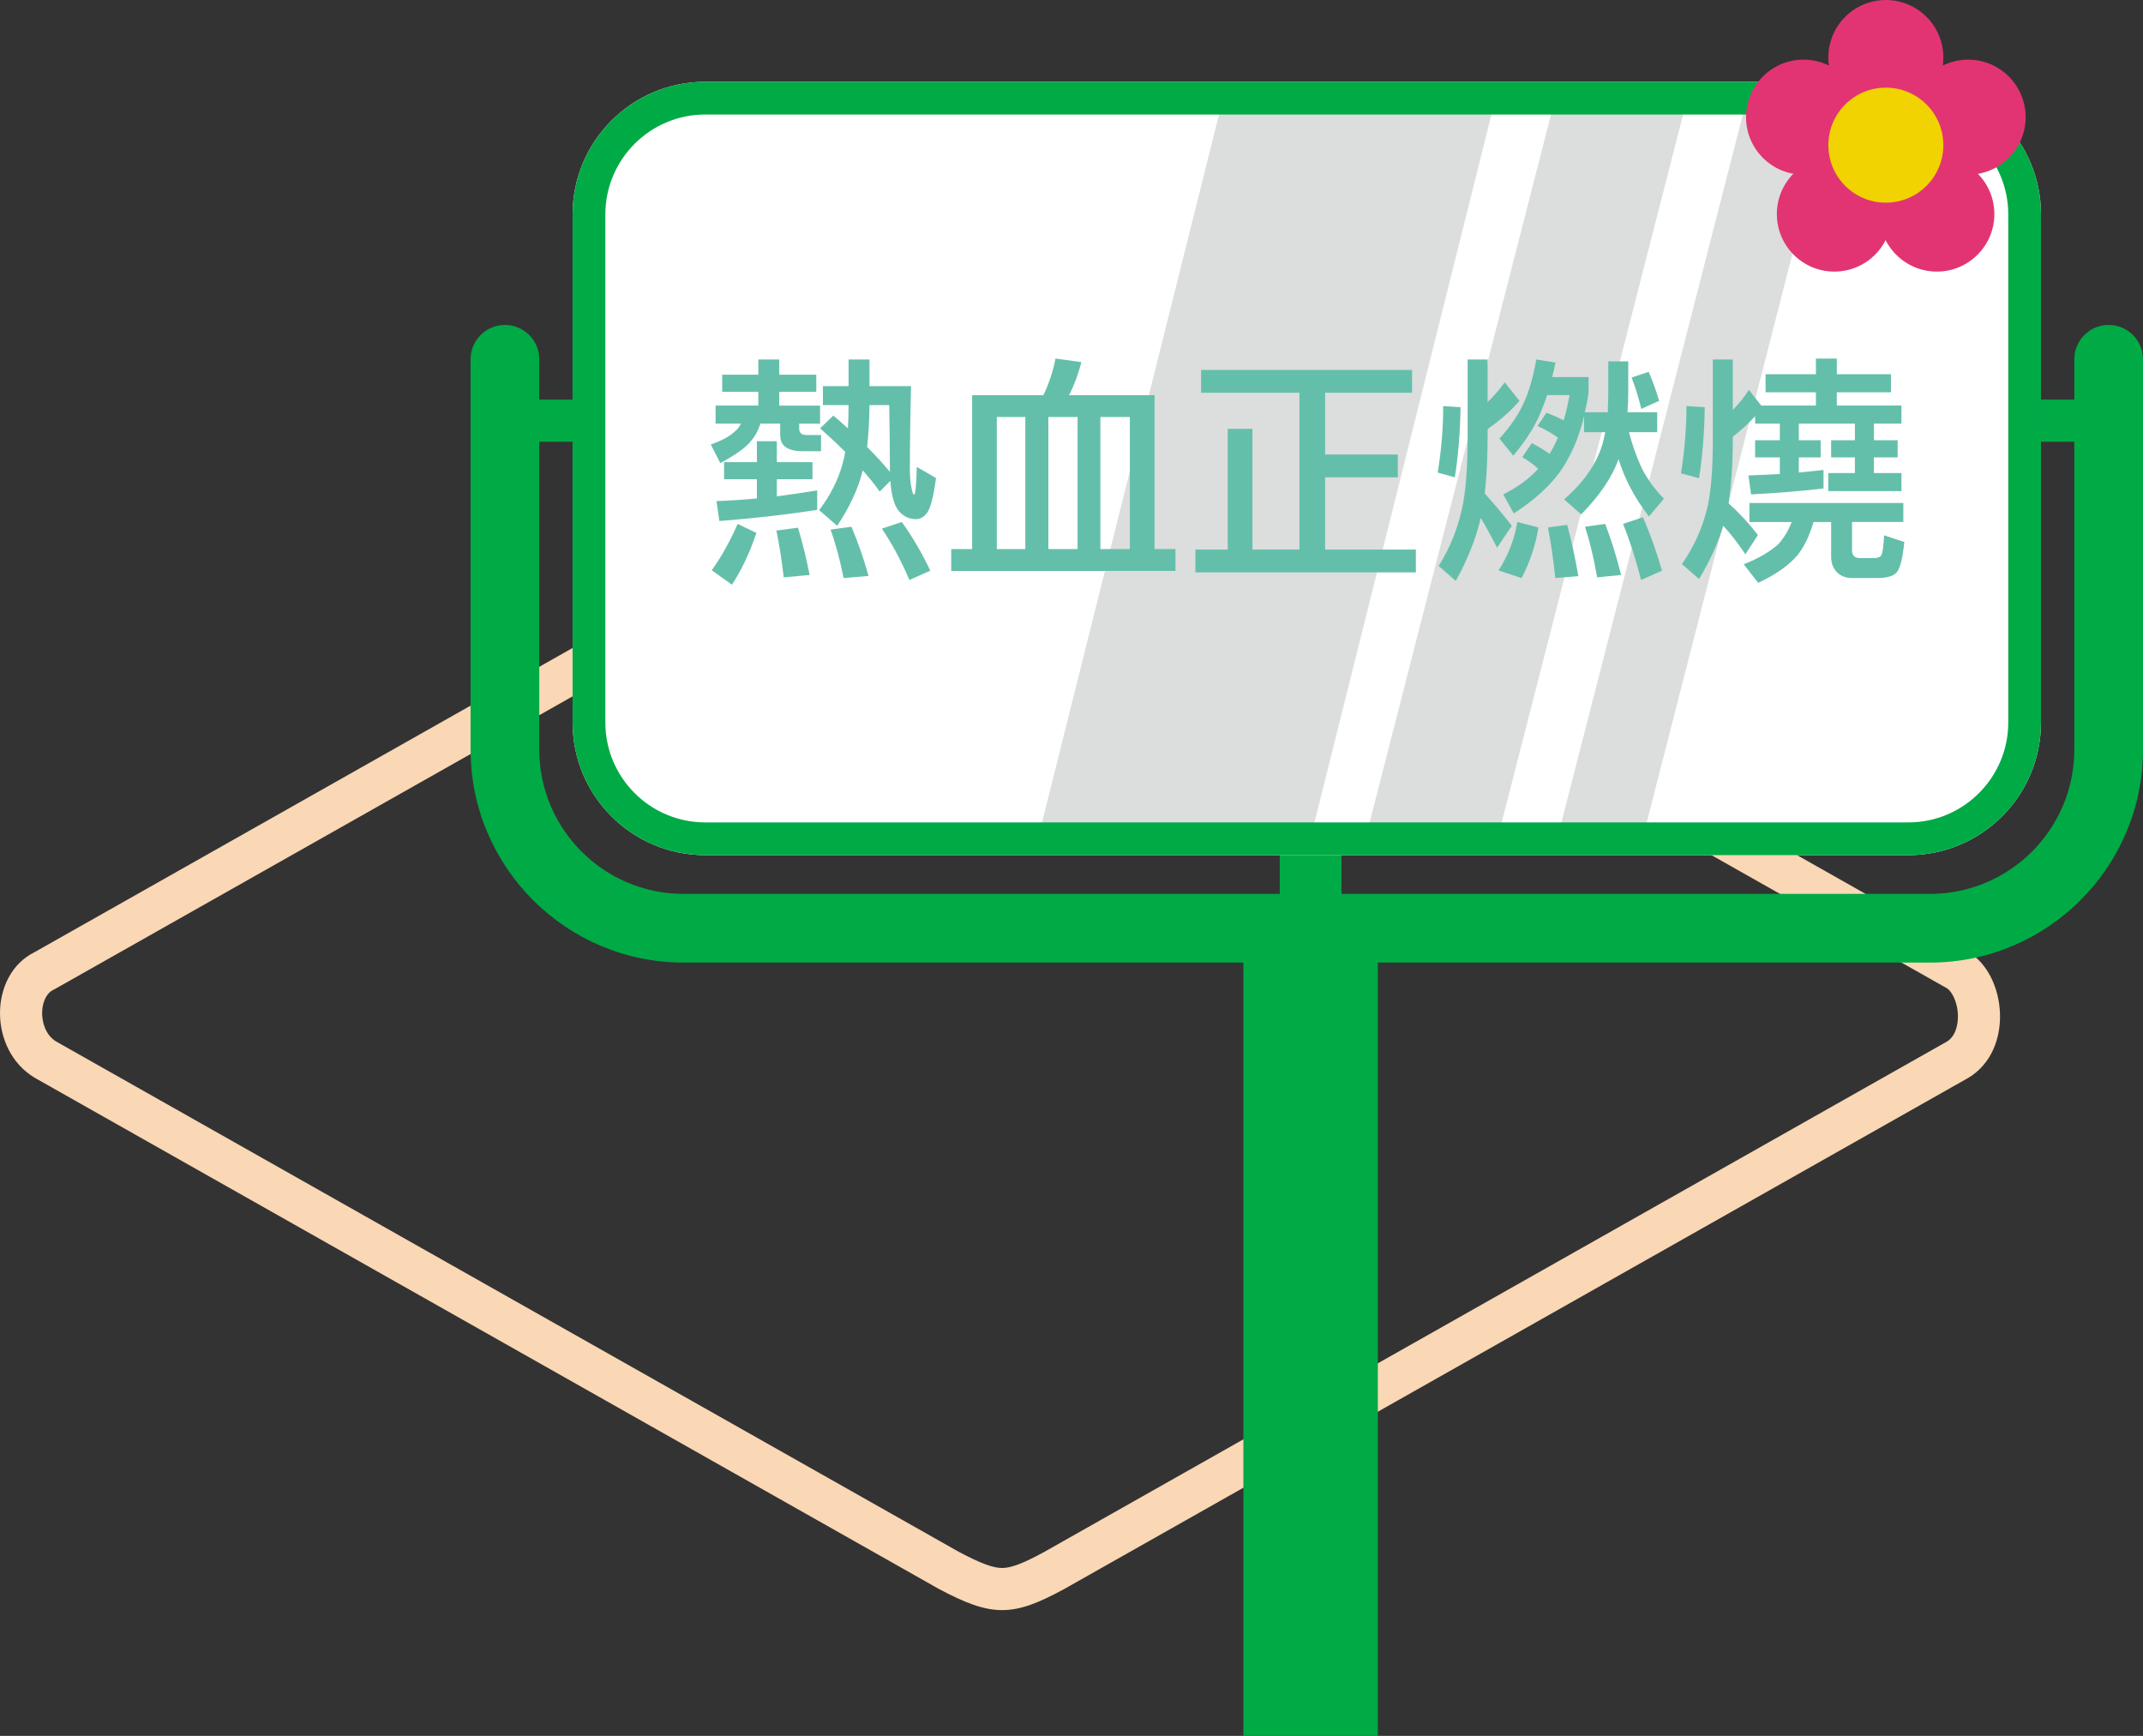 <?xml version="1.0" encoding="utf-8"?>
<!-- Generator: Adobe Illustrator 16.0.0, SVG Export Plug-In . SVG Version: 6.00 Build 0)  -->
<!DOCTYPE svg PUBLIC "-//W3C//DTD SVG 1.1//EN" "http://www.w3.org/Graphics/SVG/1.1/DTD/svg11.dtd">
<svg version="1.1" id="圖層_1" xmlns="http://www.w3.org/2000/svg" xmlns:xlink="http://www.w3.org/1999/xlink" x="0px" y="0px"
	 width="356.132px" height="288.447px" viewBox="0 0 356.132 288.447" enable-background="new 0 0 356.132 288.447"
	 xml:space="preserve">
<rect x="0" y="0" width="356.132" height="288.447" fill="#333333" stroke="none"/>
<g>
	<g>
		<g>
			<polygon fill="#C9939E" points="1089.6,5051.755 1041.972,5071.132 1013.656,5058.833 1061.808,5040.584 			"/>
			<polygon fill="none" stroke="#7A1A28" stroke-width="4" stroke-miterlimit="10" points="1089.6,5051.755 1041.972,5071.132 
				1013.656,5058.833 1061.808,5040.584 			"/>
		</g>
		<g>
			<g>
				<polygon fill="#7A1A28" points="1094.465,5047.601 1031.36,5073.101 1007.125,5062.448 1070.821,5038.222 				"/>
			</g>
			<path fill="#7A1A28" d="M1049.086,5058.229c1.683,0.71,2.735,1.365,3.156,1.965c0.441,0.666,0.108,1.221-1,1.664
				c-0.971,0.389-2.167,0.505-3.591,0.348c-1.092-0.121-2.041-0.354-2.848-0.697c-0.821-0.35-0.959-0.633-0.413-0.848
				c0.336-0.133,0.768-0.153,1.293-0.061c0.516,0.097,1.005,0.191,1.472,0.283c0.604,0.084,1.128,0.039,1.574-0.139
				c0.832-0.331,0.303-0.896-1.586-1.694c-1.816-0.769-3.132-0.992-3.946-0.673c-0.387,0.151-0.48,0.379-0.278,0.684
				c0.221,0.297,0.152,0.516-0.205,0.656c-0.237,0.093-0.512,0.146-0.822,0.161c-0.404,0.015-0.775-0.05-1.113-0.192
				c-0.117-0.051-2.034-0.947-5.753-2.691c-0.948-0.443-0.989-0.832-0.124-1.166l2.928-1.127c0.617-0.237,1.328-0.186,2.134,0.153
				c0.937,0.396,1.103,0.71,0.496,0.946l-1.895,0.734c-0.447,0.173-0.406,0.389,0.126,0.646l1.766,0.834
				c-0.025-0.432,0.209-0.744,0.706-0.938c0.914-0.355,2.166-0.393,3.756-0.109
				C1046.262,5057.206,1047.651,5057.626,1049.086,5058.229z"/>
			<path fill="#7A1A28" d="M1054.403,5054.194c2.277,0.948,3.838,1.734,4.684,2.361c1.257,0.927,1.227,1.654-0.089,2.182
				c-1.315,0.525-3.095,0.518-5.335-0.025c-1.497-0.363-3.394-1.027-5.691-1.993c-2.326-0.978-3.886-1.763-4.678-2.354
				c-1.244-0.923-1.193-1.644,0.15-2.16s3.13-0.507,5.354,0.028C1050.2,5052.569,1052.069,5053.224,1054.403,5054.194z
				 M1052.124,5054.858c-3.257-1.359-5.298-1.879-6.123-1.561c-0.806,0.313,0.421,1.152,3.681,2.519
				c3.699,1.551,5.954,2.165,6.767,1.841C1057.261,5057.335,1055.819,5056.401,1052.124,5054.858z"/>
			<path fill="#7A1A28" d="M1062.026,5051.204c2.271,0.933,3.826,1.708,4.667,2.326c1.252,0.916,1.22,1.639-0.097,2.165
				c-1.315,0.526-3.091,0.524-5.326-0.009c-1.494-0.354-3.385-1.008-5.676-1.959c-2.319-0.963-3.875-1.736-4.664-2.32
				c-1.237-0.912-1.185-1.627,0.159-2.144s3.127-0.513,5.346,0.011C1057.835,5049.604,1059.699,5050.247,1062.026,5051.204z
				 M1059.747,5051.87c-3.246-1.34-5.283-1.85-6.108-1.529c-0.806,0.312,0.417,1.141,3.667,2.486
				c3.688,1.526,5.937,2.129,6.75,1.806C1064.867,5054.31,1063.432,5053.389,1059.747,5051.87z"/>
		</g>
	</g>
</g>
<g>
	<g>
		<g>
			<polygon fill="#C9939E" points="1089.6,5051.755 1041.972,5071.132 1013.656,5058.833 1061.808,5040.584 			"/>
			<polygon fill="none" stroke="#7A1A28" stroke-width="4" stroke-miterlimit="10" points="1089.6,5051.755 1041.972,5071.132 
				1013.656,5058.833 1061.808,5040.584 			"/>
		</g>
		<g>
			<g>
				<polygon fill="#7A1A28" points="1094.465,5047.601 1031.36,5073.101 1007.125,5062.448 1070.821,5038.222 				"/>
			</g>
			<path fill="#7A1A28" d="M1049.086,5058.229c1.683,0.71,2.735,1.365,3.156,1.965c0.441,0.666,0.108,1.221-1,1.664
				c-0.971,0.389-2.167,0.505-3.591,0.348c-1.092-0.121-2.041-0.354-2.848-0.697c-0.821-0.35-0.959-0.633-0.413-0.848
				c0.336-0.133,0.768-0.153,1.293-0.061c0.516,0.097,1.005,0.191,1.472,0.283c0.604,0.084,1.128,0.039,1.574-0.139
				c0.832-0.331,0.303-0.896-1.586-1.694c-1.816-0.769-3.132-0.992-3.946-0.673c-0.387,0.151-0.48,0.379-0.278,0.684
				c0.221,0.297,0.152,0.516-0.205,0.656c-0.237,0.093-0.512,0.146-0.822,0.161c-0.404,0.015-0.775-0.05-1.113-0.192
				c-0.117-0.051-2.034-0.947-5.753-2.691c-0.948-0.443-0.989-0.832-0.124-1.166l2.928-1.127c0.617-0.237,1.328-0.186,2.134,0.153
				c0.937,0.396,1.103,0.71,0.496,0.946l-1.895,0.734c-0.447,0.173-0.406,0.389,0.126,0.646l1.766,0.834
				c-0.025-0.432,0.209-0.744,0.706-0.938c0.914-0.355,2.166-0.393,3.756-0.109
				C1046.262,5057.206,1047.651,5057.626,1049.086,5058.229z"/>
			<path fill="#7A1A28" d="M1054.403,5054.194c2.277,0.948,3.838,1.734,4.684,2.361c1.257,0.927,1.227,1.654-0.089,2.182
				c-1.315,0.525-3.095,0.518-5.335-0.025c-1.497-0.363-3.394-1.027-5.691-1.993c-2.326-0.978-3.886-1.763-4.678-2.354
				c-1.244-0.923-1.193-1.644,0.15-2.16s3.13-0.507,5.354,0.028C1050.2,5052.569,1052.069,5053.224,1054.403,5054.194z
				 M1052.124,5054.858c-3.257-1.359-5.298-1.879-6.123-1.561c-0.806,0.313,0.421,1.152,3.681,2.519
				c3.699,1.551,5.954,2.165,6.767,1.841C1057.261,5057.335,1055.819,5056.401,1052.124,5054.858z"/>
			<path fill="#7A1A28" d="M1062.026,5051.204c2.271,0.933,3.826,1.708,4.667,2.326c1.252,0.916,1.22,1.639-0.097,2.165
				c-1.315,0.526-3.091,0.524-5.326-0.009c-1.494-0.354-3.385-1.008-5.676-1.959c-2.319-0.963-3.875-1.736-4.664-2.32
				c-1.237-0.912-1.185-1.627,0.159-2.144s3.127-0.513,5.346,0.011C1057.835,5049.604,1059.699,5050.247,1062.026,5051.204z
				 M1059.747,5051.87c-3.246-1.34-5.283-1.85-6.108-1.529c-0.806,0.312,0.417,1.141,3.667,2.486
				c3.688,1.526,5.937,2.129,6.75,1.806C1064.867,5054.31,1063.432,5053.389,1059.747,5051.87z"/>
		</g>
	</g>
</g>
<g>
	<g>
		<path fill="#FAD7B5" d="M166.427,77.03c1.802,0,3.935,0.715,7.118,2.389l150.043,84.824c0.728,0.466,1.776,2.23,1.785,4.646
			c0.003,0.915-0.168,3.136-1.804,4.173L173.5,257.899c-3.449,1.882-5.469,2.65-6.963,2.65c-1.519,0-3.6-0.774-7.171-2.67
			L9.304,173.048c-1.8-1.108-2.365-3.358-2.299-4.959c0.055-1.331,0.568-2.976,1.844-3.6l0.187-0.092l0.181-0.103l150.15-84.882
			C162.517,77.743,164.631,77.03,166.427,77.03 M166.427,70.03c-3.185,0-6.361,1.082-10.425,3.244L5.773,158.201
			c-7.65,3.743-7.744,16.277,0,20.892l150.229,84.926c4.424,2.354,7.495,3.531,10.536,3.531s6.054-1.178,10.362-3.531
			l150.224-84.926c7.652-4.614,6.313-17.148,0-20.892L176.9,73.274C172.804,71.112,169.611,70.03,166.427,70.03L166.427,70.03z"/>
	</g>
</g>
<g>
	<g>
		<rect x="206.63" y="149.876" fill="#00AA45" width="22.345" height="138.571"/>
		<path fill="#00AA45" d="M356.132,59.704c0-3.151-2.553-5.709-5.705-5.709c-3.154,0-5.709,2.558-5.709,5.709v64.859
			c0,13.218-10.756,23.972-23.973,23.972H113.593c-13.22,0-23.973-10.754-23.973-23.972V59.704c0-3.151-2.559-5.709-5.711-5.709
			c-3.151,0-5.705,2.558-5.705,5.709v64.859c0,19.511,15.876,35.388,35.389,35.388h207.152c19.51,0,35.387-15.877,35.387-35.388
			V59.704z"/>
		<rect x="88.57" y="66.4" fill="#00AA45" width="261.212" height="7"/>
		<rect x="212.672" y="66.4" fill="#00AA45" width="10.263" height="86.034"/>
	</g>
	<path fill="#FFFFFF" d="M339.179,120.063c0,12.17-9.867,22.038-22.035,22.038H117.195c-12.173,0-22.039-9.868-22.039-22.038v-84.44
		c0-12.171,9.866-22.033,22.039-22.033h199.949c12.168,0,22.035,9.862,22.035,22.033V120.063z"/>
	<polygon fill="#DCDDDD" points="217.804,139.219 172.53,139.219 203.628,14.833 248.902,14.833 	"/>
	<polyline fill="#DCDDDD" points="226.954,139.219 258.83,14.833 280.782,14.833 248.902,139.219 	"/>
	<polyline fill="#DCDDDD" points="258.83,139.219 290.708,14.833 304.882,14.833 273.003,139.219 	"/>
	<path fill="#00AA45" d="M317.144,19.028c9.148,0,16.596,7.444,16.596,16.594v84.44c0,9.15-7.447,16.596-16.596,16.596H117.195
		c-9.15,0-16.596-7.445-16.596-16.596v-84.44c0-9.149,7.445-16.594,16.596-16.594H317.144 M317.144,13.589H117.195
		c-12.173,0-22.039,9.862-22.039,22.033v84.44c0,12.17,9.866,22.038,22.039,22.038h199.949c12.168,0,22.035-9.868,22.035-22.038
		v-84.44C339.179,23.451,329.312,13.589,317.144,13.589L317.144,13.589z"/>
	<g>
		<g>
			<path fill="#64BFAA" d="M120.019,62.263h6v-2.526h3.475v2.526h6.158v2.842h-6.158v2.29h6.79v3.001h-3.474v0.828
				c0,0.711,0.42,1.066,1.263,1.066h2.369v2.685h-3.119c-1.132,0-2.027-0.21-2.685-0.632c-0.658-0.421-0.986-1.118-0.986-2.092
				v-1.855h-3.277c-0.395,1.184-0.922,2.145-1.579,2.882c-0.789,1.053-2.487,2.276-5.093,3.671l-1.579-3.079
				c1.632-0.579,2.868-1.224,3.711-1.935c0.553-0.395,0.987-0.908,1.303-1.539h-4.224v-3.001h7.105v-2.29h-6V62.263z
				 M122.584,87.055l3.119,1.5c-1.132,3.343-2.487,6.212-4.066,8.606l-3.355-2.408C119.861,92.568,121.294,90.003,122.584,87.055z
				 M120.334,76.79h5.448v-3.474h3.316v3.474h5.921v2.843h-5.921v2.843c2.21-0.289,4.447-0.618,6.711-0.987v3.237
				c-4.869,0.764-10.291,1.382-16.266,1.855l-0.474-3.316c2.185-0.079,4.422-0.223,6.712-0.434v-3.198h-5.448V76.79z
				 M132.612,87.687c0.737,2.422,1.382,5.04,1.935,7.856l-4.303,0.395c-0.343-2.948-0.75-5.54-1.224-7.777L132.612,87.687z
				 M141.021,59.736h3.475v4.421h6.908c-0.132,5.001-0.197,9.633-0.197,13.896c0,1.237,0.104,2.316,0.315,3.237
				c0.105,0.605,0.237,0.908,0.396,0.908c0.21,0,0.355-1.54,0.434-4.619l3.198,1.855c-0.422,3.133-0.922,5.066-1.5,5.804
				c-0.527,0.685-1.132,1.026-1.816,1.026c-0.816,0-1.526-0.224-2.132-0.672c-0.737-0.499-1.264-1.289-1.579-2.368
				c-0.29-0.868-0.474-1.974-0.553-3.316l-1.776,1.776c-0.816-1.157-1.751-2.329-2.803-3.514c-0.026,0.027-0.04,0.054-0.04,0.079
				c-0.737,2.975-2.146,6.015-4.224,9.12l-3.001-2.605c1.842-2.396,3.146-4.975,3.909-7.738c0.157-0.578,0.302-1.224,0.434-1.935
				c-1.29-1.289-2.685-2.592-4.185-3.908l2.211-2.132c0.842,0.711,1.645,1.421,2.408,2.132c0.079-1.185,0.118-2.474,0.118-3.869
				h-4.264v-3.158h4.264V59.736z M141.495,87.528c1.079,2.527,2.026,5.251,2.843,8.172l-4.146,0.355
				c-0.605-3.053-1.329-5.737-2.171-8.054L141.495,87.528z M144.1,74.264c1.396,1.396,2.658,2.777,3.79,4.146v-0.355
				c0-2.974-0.039-6.554-0.118-10.738h-3.276C144.468,69.921,144.337,72.237,144.1,74.264z M149.865,86.739
				c1.815,2.526,3.395,5.224,4.737,8.093l-3.475,1.54c-1.368-3.212-2.896-6.054-4.579-8.527L149.865,86.739z"/>
			<path fill="#64BFAA" d="M175.407,59.578l4.303,0.592c-0.5,1.974-1.184,3.804-2.053,5.487h14.213v25.582h3.474v3.633h-37.268
				v-3.633h3.475V65.657h11.843C174.314,63.763,174.986,61.736,175.407,59.578z M165.656,91.239h4.737V69.29h-4.737V91.239z
				 M174.222,91.239h4.856V69.29h-4.856V91.239z M182.868,91.239h4.896V69.29h-4.896V91.239z"/>
			<path fill="#64BFAA" d="M199.607,61.473h35.057v3.79h-14.449v10.265h12.081v3.79h-12.081v12.001h15.081v3.79H198.66v-3.79h5.369
				V71.264h4.105v20.055h7.816V65.263h-16.344V61.473z"/>
			<path fill="#64BFAA" d="M239.835,67.474l2.882,0.197c-0.053,4.08-0.369,7.962-0.947,11.646l-2.843-0.79
				C239.533,74.791,239.835,71.105,239.835,67.474z M243.902,59.736h3.315v7.066c1.105-1.053,2.054-2.146,2.843-3.277l2.448,3.08
				c-1.369,1.605-3.133,3.172-5.291,4.697v1.066c0,3.658-0.157,6.869-0.474,9.633c1.501,1.658,3.001,3.448,4.501,5.369l-2.447,3.632
				c-1.08-2.079-1.988-3.724-2.725-4.935c-0.789,3.421-2.171,6.908-4.146,10.461l-2.842-2.486c1.815-2.896,3.092-6.001,3.829-9.317
				c0.657-2.71,0.987-6.83,0.987-12.356V59.736z M252.153,86.739l3.514,0.908c-0.475,2.921-1.408,5.724-2.804,8.408l-3.829-1.263
				C250.639,92.292,251.679,89.608,252.153,86.739z M255.311,59.736l3.197,0.513c-0.185,0.868-0.368,1.672-0.553,2.408h6.04v2.566
				c-0.157,1.158-0.368,2.25-0.631,3.276h3.79c0.078-1.079,0.118-2.211,0.118-3.396v-5.053h3.316v5.053
				c0,1.211-0.04,2.343-0.119,3.396h4.936v3.316h-4.698c0.526,2,1.145,3.79,1.855,5.369c0.842,1.921,2.157,3.816,3.947,5.685
				l-2.486,2.961c-1.316-1.737-2.383-3.408-3.198-5.014c-0.711-1.368-1.329-2.882-1.855-4.54c0,0.053-0.014,0.105-0.039,0.158
				c-1.08,2.947-3.133,5.961-6.159,9.04l-2.842-2.487c2.763-2.395,4.711-4.96,5.843-7.698c0.42-0.973,0.75-2.132,0.986-3.474h-3.514
				v-2.685c-0.605,2.605-1.474,4.935-2.605,6.987c-1.685,3.316-4.711,6.383-9.08,9.198l-1.736-3.158
				c2.395-1.21,4.329-2.631,5.803-4.264c-0.868-0.763-1.75-1.407-2.645-1.934l1.579-2.33c1.052,0.553,2.039,1.146,2.961,1.777
				c0.052-0.105,0.104-0.198,0.157-0.276c0.421-0.685,0.829-1.487,1.225-2.408c-1.105-0.79-2.237-1.435-3.396-1.935l1.5-2.211
				c1.026,0.395,1.974,0.816,2.843,1.264c0.395-1.29,0.724-2.685,0.986-4.186h-3.711c-0.342,1.001-0.671,1.869-0.986,2.606
				c-0.896,2.343-2.448,4.829-4.659,7.461l-2.289-2.843c1.789-1.974,3.118-3.921,3.987-5.843
				C254.047,65.224,254.758,62.789,255.311,59.736z M260.443,87.213c0.711,2.632,1.329,5.474,1.855,8.527l-3.829,0.315
				c-0.343-3.185-0.75-5.987-1.224-8.408L260.443,87.213z M266.759,87.055c1,2.605,1.882,5.435,2.646,8.488l-3.987,0.395
				c-0.553-3.185-1.224-5.987-2.014-8.409L266.759,87.055z M273.037,85.949c1.21,2.79,2.264,5.751,3.158,8.883l-3.474,1.54
				c-0.896-3.501-1.896-6.606-3.001-9.317L273.037,85.949z M273.984,61.789c0.658,1.5,1.237,3.105,1.737,4.816l-2.961,1.342
				c-0.474-1.947-1.014-3.685-1.618-5.211L273.984,61.789z"/>
			<path fill="#64BFAA" d="M280.261,67.474l3.041,0.197c-0.055,4.159-0.369,8.093-0.949,11.804l-3-0.828
				C279.958,74.856,280.261,71.132,280.261,67.474z M284.644,59.736h3.316v8.408c1.051-1.105,1.947-2.224,2.684-3.355l2.053,2.605
				h9.08v-2.211h-8.369v-3h8.369v-2.605h3.475v2.605h9.002v3h-9.002v2.211h10.738v3.001h-4.58v2.763h3.947v2.843h-3.947v2.605h4.58
				v3h-12.16v-3h4.422v-2.605h-3.947v-2.843h3.947v-2.763h-9.316v2.763h3.631v2.843h-3.631v2.526
				c1.367-0.131,2.736-0.276,4.105-0.434v3.079c-3.605,0.421-7.619,0.75-12.041,0.986l-0.434-3.158
				c1.684-0.052,3.42-0.131,5.211-0.236v-2.764h-4.105v-2.843h4.105v-2.763h-4.105v-1.225c-1.053,1.159-2.291,2.29-3.711,3.396
				v0.435c0,4.158-0.238,7.698-0.711,10.619c1.762,1.579,3.395,3.343,4.895,5.29l-2.092,3.198c-1.211-1.816-2.436-3.396-3.672-4.737
				c-0.869,2.896-2.211,5.843-4.027,8.843l-2.841-2.487c1.921-2.764,3.289-5.737,4.105-8.922c0.686-2.579,1.027-6.514,1.027-11.804
				V59.736z M290.724,83.581h25.582v3.158h-8.527v4.737c0,0.842,0.459,1.264,1.381,1.264h2.25c0.527,0,0.908-0.119,1.145-0.355
				c0.264-0.264,0.447-1.408,0.553-3.435l3.355,1.105c-0.289,2.947-0.764,4.684-1.42,5.211c-0.58,0.526-1.633,0.789-3.158,0.789
				h-4.066c-1.053,0-1.895-0.315-2.527-0.947c-0.658-0.658-0.986-1.526-0.986-2.605v-5.764h-2.922
				c-0.684,2.316-1.578,4.158-2.684,5.526c-1.449,1.711-3.619,3.237-6.516,4.58l-2.408-3.079c2.449-0.975,4.357-2.08,5.725-3.316
				c0.922-1,1.672-2.237,2.25-3.711h-7.025V83.581z"/>
		</g>
	</g>
	<g>
		<polygon fill="#E23473" points="304.942,35.576 299.716,19.499 313.396,9.558 327.075,19.499 321.853,35.576 		"/>
		<circle fill="#E23473" cx="313.397" cy="9.558" r="9.557"/>
		<path fill="#E23473" d="M309.274,19.471c0,5.277-4.279,9.556-9.559,9.556c-5.273,0-9.551-4.278-9.551-9.556
			c0-5.28,4.277-9.557,9.551-9.557C304.995,9.914,309.274,14.19,309.274,19.471z"/>
		<circle fill="#E23473" cx="304.839" cy="35.576" r="9.555"/>
		<path fill="#E23473" d="M336.628,19.471c0,5.277-4.277,9.556-9.553,9.556c-5.279,0-9.557-4.278-9.557-9.556
			c0-5.28,4.277-9.557,9.557-9.557C332.351,9.914,336.628,14.19,336.628,19.471z"/>
		<path fill="#E23473" d="M331.429,35.576c0,5.276-4.277,9.555-9.551,9.555c-5.279,0-9.559-4.278-9.559-9.555
			c0-5.279,4.279-9.557,9.559-9.557C327.151,26.02,331.429,30.297,331.429,35.576z"/>
		<circle fill="#F0D300" cx="313.397" cy="24.121" r="9.557"/>
	</g>
</g>
<g>
</g>
<g>
</g>
<g>
</g>
<g>
</g>
<g>
</g>
<g>
</g>
<g>
</g>
<g>
</g>
<g>
</g>
<g>
</g>
<g>
</g>
<g>
</g>
<g>
</g>
<g>
</g>
<g>
</g>
</svg>
